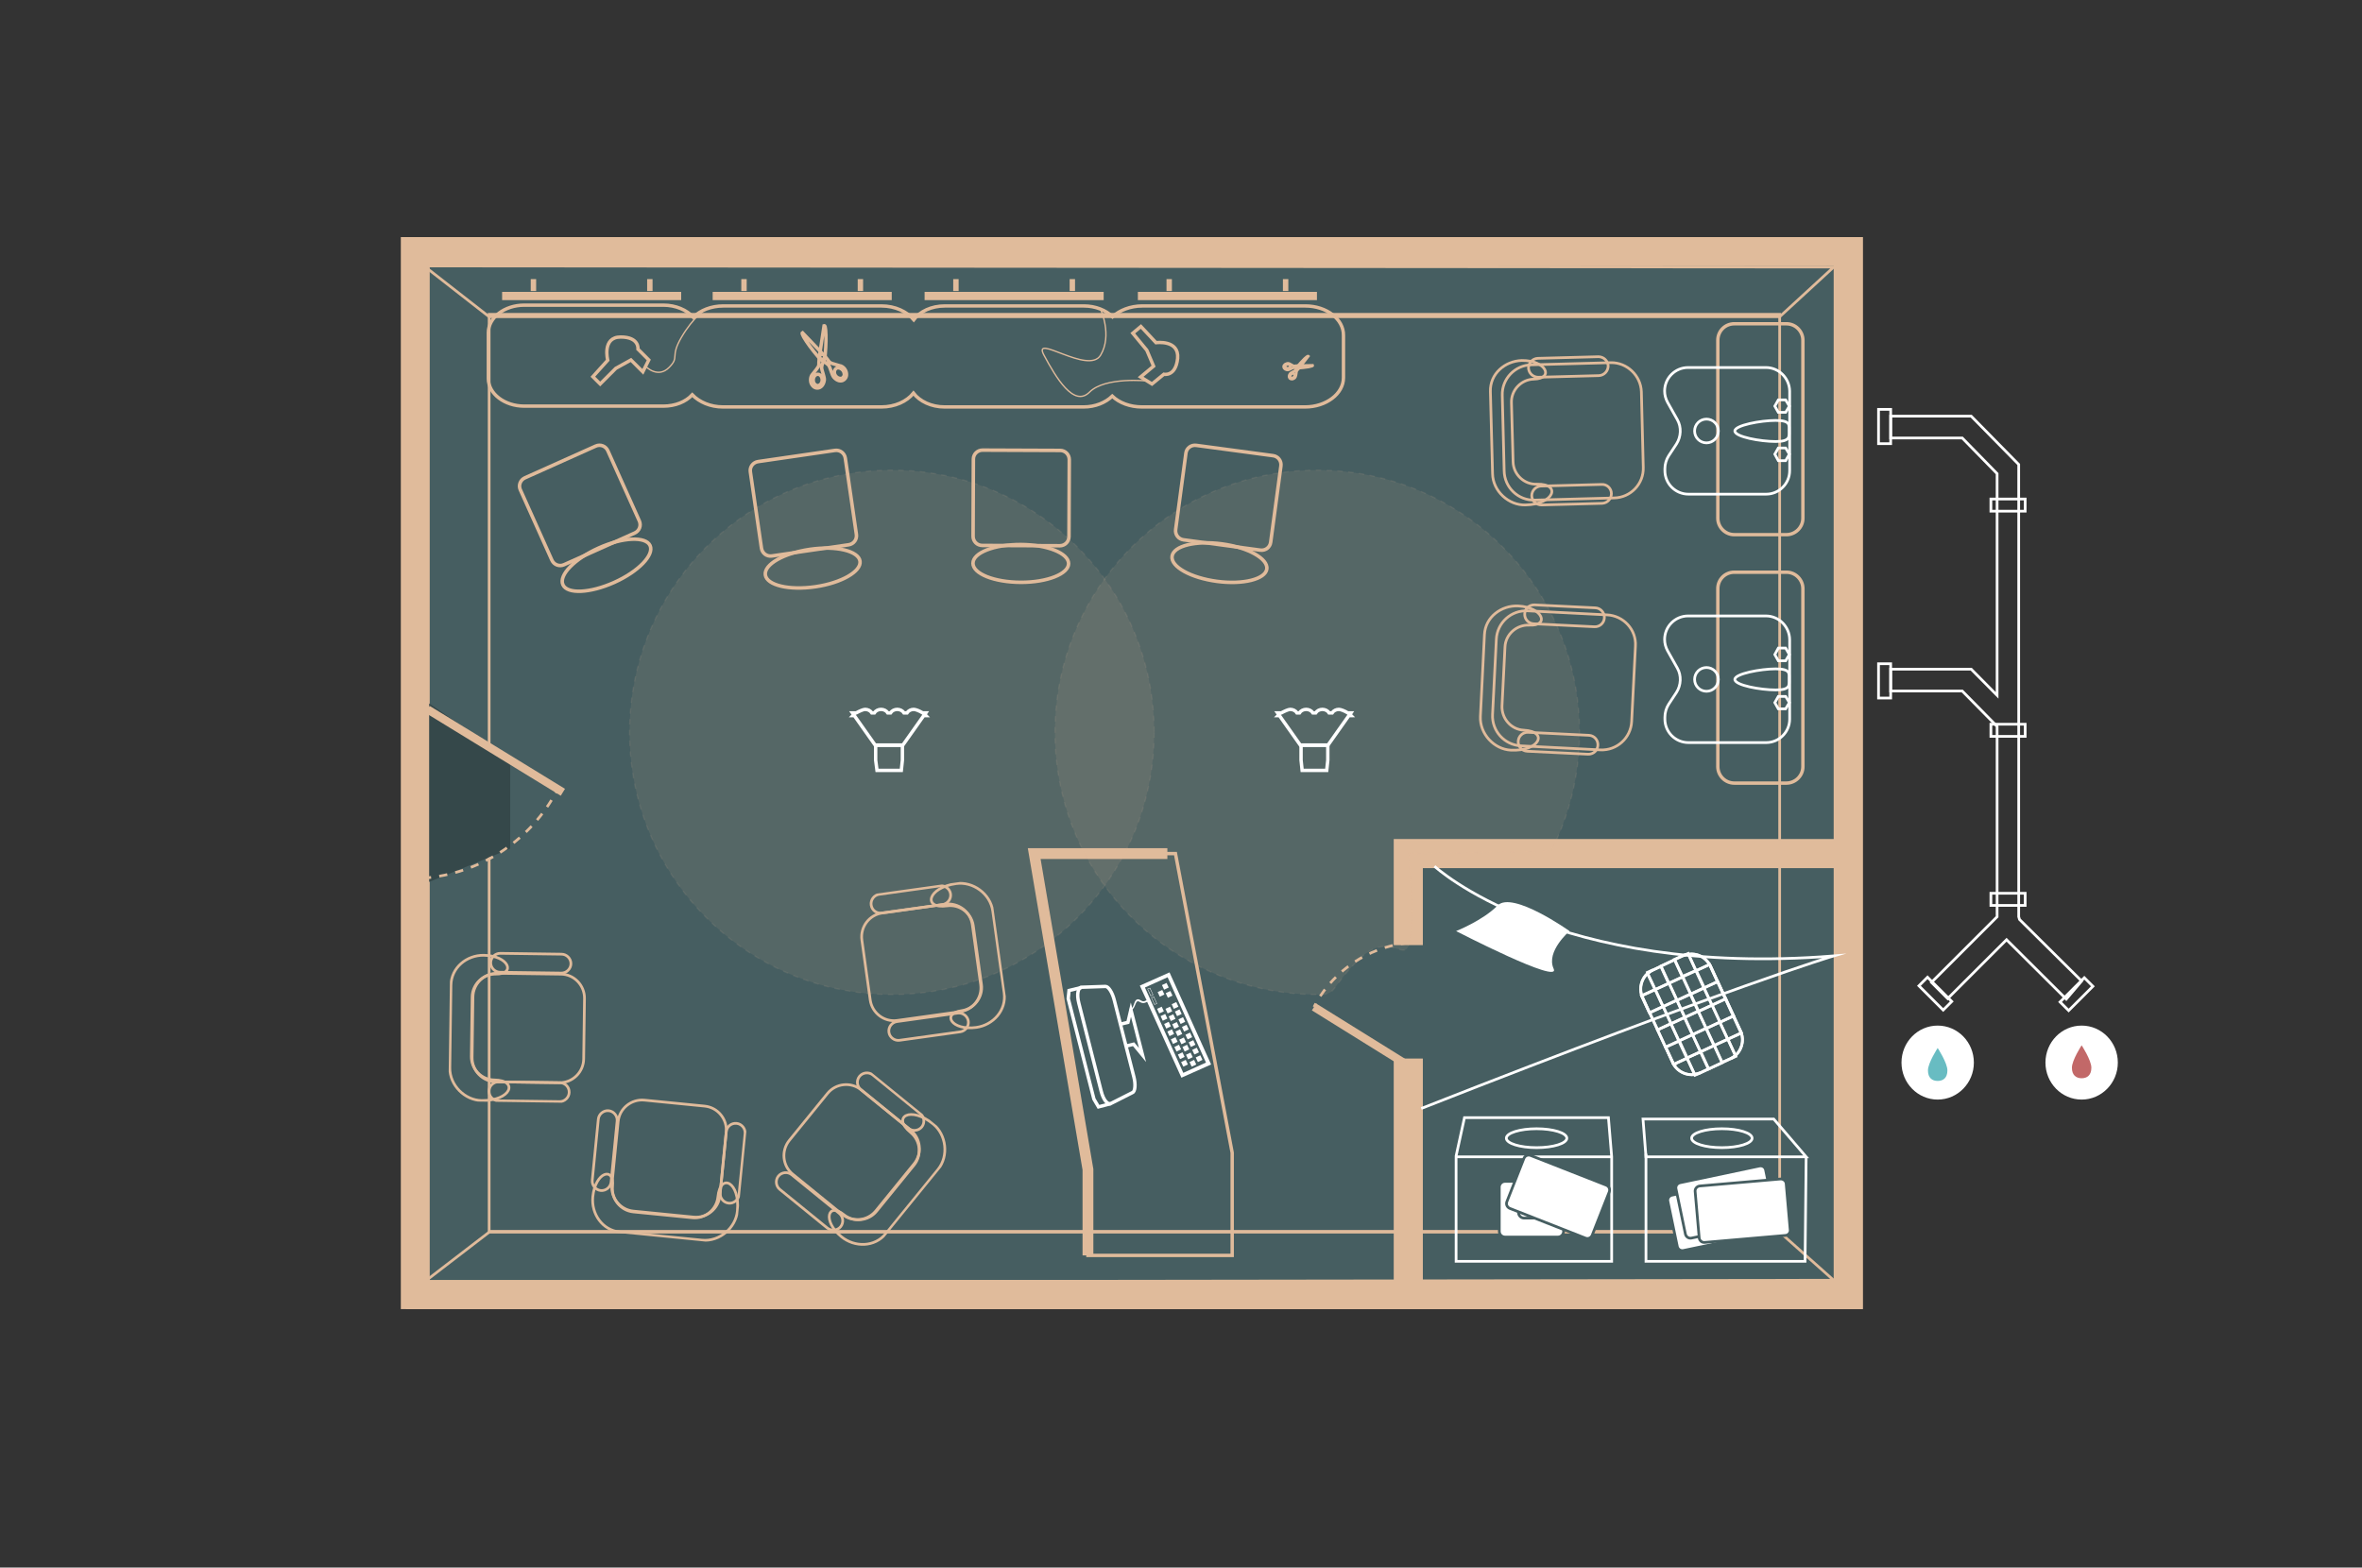 <?xml version="1.0" encoding="utf-8"?>
<!-- Generator: Adobe Illustrator 18.1.1, SVG Export Plug-In . SVG Version: 6.00 Build 0)  -->
<!DOCTYPE svg PUBLIC "-//W3C//DTD SVG 1.1//EN" "http://www.w3.org/Graphics/SVG/1.1/DTD/svg11.dtd">
<svg version="1.1" id="Layer_1" xmlns="http://www.w3.org/2000/svg" xmlns:xlink="http://www.w3.org/1999/xlink" x="0px" y="0px"
	 viewBox="0 0 874.5 580.5" enable-background="new 0 0 874.5 580.5" xml:space="preserve">
<rect x="0" y="0" width="874.5" height="580.5" fill="#333333" stroke="none"/>
<symbol  id="New_Symbol_1_1_" viewBox="-27.8 -25.2 55.5 50.4">
	<g>
		<path fill="none" stroke="#E0BB9B" stroke-miterlimit="10" d="M-11,24.7h22.4c4.9,0,8.9-4,8.9-8.9V-7.7c0-4.9-4-8.9-8.9-8.9H-11
			c-4.9,0-8.9,4-8.9,8.9v23.6C-19.9,20.7-15.9,24.7-11,24.7z"/>
		<g>
			<path fill="none" stroke="#E0BB9B" stroke-miterlimit="10" d="M27.3-12.7"/>
			<path fill="none" stroke="#E0BB9B" stroke-miterlimit="10" d="M-19.6-8.3c0-4.7,3.9-8.6,8.6-8.6H11c4.7,0,8.6,3.9,8.6,8.6
				c0,9.2,7.7,6.3,7.7-4.5c0-6.2-5.4-12-12-12h-30.5c-6.6,0-11.3,5.7-11.3,12C-26.5-3.5-19.6-0.7-19.6-8.3z"/>
			<path fill="none" stroke="#E0BB9B" stroke-miterlimit="10" d="M19.6-8.3"/>
		</g>
		<path fill="none" stroke="#E0BB9B" stroke-miterlimit="10" d="M23.8,19.5L23.8,19.5c1.9,0,3.5-1.6,3.5-3.5V-6.7
			c0-1.9-1.6-3.5-3.5-3.5h0c-1.9,0-3.5,1.6-3.5,3.5V16C20.3,17.9,21.8,19.5,23.8,19.5z"/>
		<path fill="none" stroke="#E0BB9B" stroke-miterlimit="10" d="M-23.8,19.5L-23.8,19.5c1.9,0,3.5-1.6,3.5-3.5V-6.7
			c0-1.9-1.6-3.5-3.5-3.5h0c-1.9,0-3.5,1.6-3.5,3.5V16C-27.3,17.9-25.7,19.5-23.8,19.5z"/>
	</g>
</symbol>
<symbol  id="New_Symbol_2" viewBox="-33.2 -5.1 66.3 10.2">
	<line fill="none" stroke="#E0BB9B" stroke-width="4" stroke-miterlimit="10" x1="-33.2" y1="-3.1" x2="33.2" y2="-3.1"/>
	<line fill="none" stroke="#E0BB9B" stroke-width="2" stroke-miterlimit="10" x1="-21.6" y1="-0.7" x2="-21.6" y2="5.1"/>
	<line fill="none" stroke="#E0BB9B" stroke-width="2" stroke-miterlimit="10" x1="21.5" y1="-0.7" x2="21.5" y2="5.1"/>
</symbol>
<symbol  id="chair" viewBox="-23.7 -25.3 43.2 50.3">
	<path fill="none" stroke="#E0BB9B" stroke-width="1.303" stroke-miterlimit="10" d="M15.4-24.6h-28.7c-1.9,0-3.4,1.5-3.4,3.4V7.3
		c0,1.9,1.5,3.4,3.4,3.4h28.7c1.9,0,3.4-1.5,3.4-3.4v-28.6C18.8-23.1,17.3-24.6,15.4-24.6z"/>
	<path fill="none" stroke="#E0BB9B" stroke-width="1.303" stroke-miterlimit="10" d="M18.8,17.3c0-3.9-7.9-7-17.7-7
		s-17.7,3.2-17.7,7s7.9,7,17.7,7S18.8,21.2,18.8,17.3z"/>
	<path fill="none" stroke="#E0BB9B" stroke-width="1.303" stroke-miterlimit="10" d="M-23.7,11.9"/>
</symbol>
<g id="New_Symbol_1">
</g>
<g>
	<g>
		<g>
			<rect x="153.7" y="93.1" fill="#465E61" width="530.6" height="386.2"/>
			<path fill="#E0BB9B" d="M678.9,98.5V474H159.1V98.5H678.9 M689.7,87.8H148.4v397h541.3V87.8L689.7,87.8z"/>
		</g>
		<g>
			<path fill="#E0BB9B" d="M688.7,88.8v395H151.3v-395H688.7 M689.7,87.8H150.3v397h539.3V87.8L689.7,87.8z"/>
		</g>
		<rect x="181.1" y="116.4" fill="none" stroke="#E0BB9B" stroke-miterlimit="10" width="477.8" height="339.6"/>
		<polygon fill="none" stroke="#E0BB9B" stroke-miterlimit="10" points="678.9,474.1 658.9,456.3 181.1,456.3 157,474.8 		"/>
		<polygon fill="none" stroke="#E0BB9B" stroke-miterlimit="10" points="678.9,98.9 658.9,117.3 181.1,117.3 157,98.5 		"/>
	</g>
</g>
<g>
	<g>
		<path fill="none" stroke="#E0BB9B" stroke-miterlimit="10" d="M605.5,239.3l-1.4,27.9c-0.3,6.1-5.5,10.8-11.6,10.5l-29.4-1.5
			c-6.1-0.3-10.8-5.5-10.5-11.6l1.4-27.9c0.3-6.1,5.5-10.8,11.6-10.5l29.4,1.5C601.1,228,605.9,233.2,605.5,239.3z"/>
		<g>
			<path fill="none" stroke="#E0BB9B" stroke-miterlimit="10" d="M559.5,277.8"/>
			<path fill="none" stroke="#E0BB9B" stroke-miterlimit="10" d="M566.2,231.5c-4.7-0.2-8.8,3.4-9,8.1l-1.1,21.8
				c-0.2,4.7,3.4,8.8,8.1,9c9.2,0.5,5.8,7.9-4.8,7.4c-6.2-0.3-11.6-6-11.3-12.5l1.5-30.3c0.3-6.5,6.3-10.9,12.5-10.6
				C571.3,224.9,573.8,231.9,566.2,231.5z"/>
			<path fill="none" stroke="#E0BB9B" stroke-miterlimit="10" d="M564.3,270.4"/>
		</g>
		<path fill="none" stroke="#E0BB9B" stroke-miterlimit="10" d="M591.6,276L591.6,276c-0.1,1.9-1.7,3.4-3.7,3.3l-22.5-1.1
			c-1.9-0.1-3.4-1.7-3.3-3.7v0c0.1-1.9,1.7-3.4,3.7-3.3l22.5,1.1C590.2,272.4,591.7,274,591.6,276z"/>
		<path fill="none" stroke="#E0BB9B" stroke-miterlimit="10" d="M594,228.8L594,228.8c-0.1,1.9-1.7,3.4-3.7,3.3l-22.5-1.1
			c-1.9-0.1-3.4-1.7-3.3-3.7v0c0.1-1.9,1.7-3.4,3.7-3.3l22.5,1.1C592.6,225.2,594.1,226.9,594,228.8z"/>
	</g>
	<g>
		<path fill="none" stroke="#E0BB9B" stroke-miterlimit="10" d="M607.7,145.1l0.7,28c0.2,6.1-4.7,11.2-10.8,11.3l-29.4,0.8
			c-6.1,0.2-11.2-4.7-11.3-10.8l-0.7-28c-0.2-6.1,4.7-11.2,10.8-11.3l29.4-0.8C602.4,134.2,607.5,139.1,607.7,145.1z"/>
		<g>
			<path fill="none" stroke="#E0BB9B" stroke-miterlimit="10" d="M564.7,187.1"/>
			<path fill="none" stroke="#E0BB9B" stroke-miterlimit="10" d="M567.9,140.4c-4.7,0.1-8.5,4.1-8.3,8.8l0.6,21.8
				c0.1,4.7,4.1,8.5,8.8,8.3c9.2-0.2,6.4,7.5-4.2,7.7c-6.2,0.2-12.1-5.1-12.2-11.6l-0.8-30.4c-0.2-6.6,5.4-11.3,11.6-11.5
				C572.5,133.4,575.5,140.2,567.9,140.4z"/>
			<path fill="none" stroke="#E0BB9B" stroke-miterlimit="10" d="M568.9,179.3"/>
		</g>
		<path fill="none" stroke="#E0BB9B" stroke-miterlimit="10" d="M596.6,182.8L596.6,182.8c0,1.9-1.5,3.5-3.4,3.6l-22.5,0.6
			c-1.9,0-3.5-1.5-3.6-3.4v0c0-1.9,1.5-3.5,3.4-3.6l22.5-0.6C595,179.3,596.6,180.9,596.6,182.8z"/>
		<path fill="none" stroke="#E0BB9B" stroke-miterlimit="10" d="M595.4,135.5L595.4,135.5c0,1.9-1.5,3.5-3.4,3.6l-22.5,0.6
			c-1.9,0-3.5-1.5-3.6-3.4v0c0-1.9,1.5-3.5,3.4-3.6l22.5-0.6C593.7,132.1,595.3,133.6,595.4,135.5z"/>
	</g>
	<polygon fill="none" stroke="#E0BB9B" stroke-width="1.256" stroke-miterlimit="10" points="435.2,316.1 456.2,426.9 456.2,464.9 
		402.8,464.9 402.8,433.1 382.9,316.1 	"/>
	<polyline fill="none" stroke="#E0BB9B" stroke-width="4" stroke-miterlimit="10" points="402.8,464.9 402.8,433.1 382.9,316.1 
		432.2,316.1 	"/>
	<g>
		<polygon fill="#35484A" points="158.9,326.6 188.9,314.3 188.9,281.1 158.9,260.5 		"/>
		<g>
			<line fill="none" stroke="#E0BB9B" stroke-width="3" stroke-miterlimit="10" x1="208.4" y1="293.4" x2="158.3" y2="262.7"/>
			<g>
				<g>
					<path fill="none" stroke="#E0BB9B" stroke-miterlimit="10" d="M206.5,292.4c-0.2,0.4-0.5,0.9-0.7,1.3"/>
					<path fill="none" stroke="#E0BB9B" stroke-miterlimit="10" stroke-dasharray="3.044,3.044" d="M204.2,296.3
						c-10.3,16.7-28.4,28-49.1,29"/>
					<path fill="none" stroke="#E0BB9B" stroke-miterlimit="10" d="M153.6,325.4c-0.5,0-1,0-1.5,0"/>
				</g>
			</g>
		</g>
	</g>
	
		<use xlink:href="#chair"  width="43.2" height="50.3" id="XMLID_59_" x="-23.7" y="-25.3" transform="matrix(-0.99 0.144 0.144 0.99 299.483 193.071)" overflow="visible"/>
	
		<use xlink:href="#chair"  width="43.2" height="50.3" id="XMLID_58_" x="-23.7" y="-25.3" transform="matrix(-0.912 0.409 0.409 0.912 218.481 193.071)" overflow="visible"/>
	
		<use xlink:href="#chair"  width="43.2" height="50.3" id="XMLID_57_" x="-23.7" y="-25.3" transform="matrix(-1 -3.916070e-03 -3.916070e-03 1 379.101 191.353)" overflow="visible"/>
	<path fill="none" stroke="#E0BB9B" stroke-width="1.256" stroke-miterlimit="10" d="M483.3,113.3h-60.4c-4.4,0-8.4,1.6-11,4
		c-2.4-2.4-6.3-4-10.6-4h-51.5c-4.9,0-9.2,2-11.5,5.1c-2.5-3-6.9-5.1-11.9-5.1h-58.6c-4.5,0-8.5,1.6-11.1,4.2
		c-2.4-2.7-6.5-4.5-11.1-4.5h-51.5c-7.3,0-13.3,4.6-13.3,10.2v17c0,5.6,6,10.2,13.3,10.2h51.5c4.4,0,8.3-1.6,10.7-4.2
		c2.6,2.7,6.7,4.5,11.4,4.5h58.6c5,0,9.4-2,11.9-5.1c2.3,3,6.6,5.1,11.5,5.1h51.5c4.3,0,8.1-1.6,10.6-4c2.6,2.5,6.6,4,11,4h60.4
		c7.8,0,14.2-4.9,14.2-10.8v-15.7C497.5,118.2,491.1,113.3,483.3,113.3z"/>
	<path fill="none" stroke="#E0BB9B" stroke-width="1.256" stroke-miterlimit="10" d="M642.1,119.9h19.3c3.4,0,6.1,2.8,6.1,6.1v65.9
		c0,3.4-2.8,6.1-6.1,6.1h-19.3c-3.4,0-6.1-2.8-6.1-6.1V126C636,122.6,638.7,119.9,642.1,119.9z"/>
	
		<use xlink:href="#chair"  width="43.2" height="50.3" id="XMLID_48_" x="-23.7" y="-25.3" transform="matrix(-0.991 -0.133 -0.133 0.991 454.873 191.353)" overflow="visible"/>
	
		<use xlink:href="#New_Symbol_1_1_"  width="55.5" height="50.4" x="-27.8" y="-25.2" transform="matrix(-1.354336e-02 1 1 1.354336e-02 191.553 380.434)" overflow="visible"/>
	
		<use xlink:href="#New_Symbol_1_1_"  width="55.5" height="50.4" id="XMLID_47_" x="-27.8" y="-25.2" transform="matrix(0.995 9.847996e-02 9.847996e-02 -0.995 247.106 433.07)" overflow="visible"/>
	
		<use xlink:href="#New_Symbol_1_1_"  width="55.5" height="50.4" id="XMLID_46_" x="-27.8" y="-25.2" transform="matrix(0.631 -0.776 -0.776 -0.631 318.345 429.366)" overflow="visible"/>
	
		<use xlink:href="#New_Symbol_1_1_"  width="55.5" height="50.4" id="XMLID_45_" x="-27.8" y="-25.2" transform="matrix(-0.138 -0.99 -0.99 0.138 345.125 356.008)" overflow="visible"/>
	<path fill="none" stroke="#E0BB9B" stroke-width="1.256" stroke-miterlimit="10" d="M642.1,211.9h19.3c3.4,0,6.1,2.8,6.1,6.1v65.9
		c0,3.4-2.8,6.1-6.1,6.1h-19.3c-3.4,0-6.1-2.8-6.1-6.1V218C636,214.6,638.7,211.9,642.1,211.9z"/>
	
		<use xlink:href="#New_Symbol_2"  width="66.3" height="10.2" x="-33.2" y="-5.1" transform="matrix(1 0 0 -0.764 219.101 107.258)" overflow="visible"/>
	
		<use xlink:href="#New_Symbol_2"  width="66.3" height="10.2" x="-33.2" y="-5.1" transform="matrix(1 0 0 -0.764 297.056 107.258)" overflow="visible"/>
	
		<use xlink:href="#New_Symbol_2"  width="66.3" height="10.2" x="-33.2" y="-5.1" transform="matrix(1 0 0 -0.764 375.52 107.258)" overflow="visible"/>
	
		<use xlink:href="#New_Symbol_2"  width="66.3" height="10.2" x="-33.2" y="-5.1" transform="matrix(1 0 0 -0.764 454.483 107.258)" overflow="visible"/>
	<line fill="#656565" stroke="#E0BB9B" stroke-width="10.78" stroke-miterlimit="10" x1="521.4" y1="392" x2="521.4" y2="480.8"/>
	<polyline fill="none" stroke="#E0BB9B" stroke-width="10.78" stroke-miterlimit="10" points="686.3,316.1 521.4,316.1 521.4,350 
			"/>
	<g>
		<line fill="none" stroke="#E0BB9B" stroke-width="3" stroke-miterlimit="10" x1="486.5" y1="372.9" x2="521.4" y2="394.6"/>
		<g>
			<g>
				<path fill="none" stroke="#E0BB9B" stroke-miterlimit="10" d="M486.5,372.9c0.2-0.4,0.5-0.9,0.7-1.3"/>
				<path fill="none" stroke="#E0BB9B" stroke-miterlimit="10" stroke-dasharray="3.048,3.048" d="M488.8,368.9
					c7.5-11.3,20-19,34.4-19.9"/>
				<path fill="none" stroke="#E0BB9B" stroke-miterlimit="10" d="M524.7,349c0.5,0,1,0,1.5,0"/>
			</g>
		</g>
	</g>
</g>
<g>
	
		<circle opacity="0.1" fill="#E0BB9B" stroke="#E0BB9B" stroke-width="0.5" stroke-miterlimit="10" stroke-dasharray="2" cx="330.2" cy="271.2" r="97.1"/>
	<g>
		<polygon fill="none" stroke="#FFFFFF" stroke-width="1.258" stroke-miterlimit="10" points="324.2,281.5 324.7,285.3 
			333.7,285.3 334.1,281.5 334.1,276 324.2,276 		"/>
		<path fill="none" stroke="#FFFFFF" stroke-width="1.258" stroke-miterlimit="10" d="M342.8,265c-0.1-0.1-0.3-0.3-0.4-0.4l0.4-0.6
			h-1.2c-1.1-0.7-2.6-1.3-3.3-1.3c-1,0-2,0.5-2.5,1.3h-1.1c-0.5-0.8-1.5-1.3-2.5-1.3s-2,0.5-2.5,1.3h-1c-0.5-0.8-1.5-1.3-2.5-1.3
			s-2,0.5-2.5,1.3h-0.9c-0.5-0.8-1.5-1.3-2.5-1.3c-0.7,0-2.2,0.7-3.3,1.3h-1.4l0.5,0.7c-0.1,0.1-0.2,0.2-0.3,0.3h0.5l7.7,10.9h10.3
			L342,265H342.8z"/>
	</g>
	<path opacity="0.1" fill="#E0BB9B" stroke="#E0BB9B" stroke-width="0.5" stroke-miterlimit="10" stroke-dasharray="2" d="
		M390.6,271.2c0-53.6,43.5-97.1,97.1-97.1s97.1,43.5,97.1,97.1c0,15.8-3.8,30.8-10.5,44l-52.8,0.9c0,0,2.7,24.2,0,33.9
		c-1.7,6-7.6-5.5-18.6,5.5c-11,11-7.5,12.8-15.2,12.8C434,368.2,390.6,324.8,390.6,271.2z"/>
	<g>
		<polygon fill="none" stroke="#FFFFFF" stroke-width="1.258" stroke-miterlimit="10" points="481.7,281.5 482.1,285.3 
			491.2,285.3 491.6,281.5 491.6,276 481.7,276 		"/>
		<path fill="none" stroke="#FFFFFF" stroke-width="1.258" stroke-miterlimit="10" d="M500.2,265c-0.1-0.1-0.3-0.3-0.4-0.4l0.4-0.6
			H499c-1.1-0.7-2.6-1.3-3.3-1.3c-1,0-2,0.5-2.5,1.3h-1.1c-0.5-0.8-1.5-1.3-2.5-1.3s-2,0.5-2.5,1.3h-1c-0.5-0.8-1.5-1.3-2.5-1.3
			s-2,0.5-2.5,1.3h-0.9c-0.5-0.8-1.5-1.3-2.5-1.3c-0.7,0-2.2,0.7-3.3,1.3h-1.4l0.5,0.7c-0.1,0.1-0.2,0.2-0.3,0.3h0.5l7.7,10.9h10.3
			l7.7-10.9H500.2z"/>
	</g>
</g>
<g>
	<polygon fill="none" stroke="#FFFFFF" stroke-miterlimit="10" points="747.7,340.5 747.4,339.5 747.4,172 729.8,154.1 700,154.1 
		700,162.2 726.5,162.2 739.4,175.4 739.4,257.5 729.8,247.8 700,247.8 700,255.9 726.5,255.9 739.4,269 739.4,339.5 715.1,363.8 
		721.1,369.8 742.9,348 765,370 770.7,363.3 	"/>
	<ellipse fill="#FFFFFF" cx="770.7" cy="393.5" rx="13.4" ry="13.7"/>
	<path fill="#C26868" d="M767.1,395.4c0,2.8,1.6,3.9,3.6,3.9s3.6-1.1,3.6-3.9c0-2.8-3.6-8.3-3.6-8.3S767.1,392.6,767.1,395.4z"/>
	<ellipse fill="#FFFFFF" cx="717.4" cy="393.5" rx="13.4" ry="13.7"/>
	<path fill="#68BCC2" d="M713.8,396.4c0,2.8,1.6,3.9,3.6,3.9s3.6-1.1,3.6-3.9c0-2.8-3.6-8.3-3.6-8.3S713.8,393.6,713.8,396.4z"/>
	<rect x="695.5" y="245.8" fill="none" stroke="#FFFFFF" stroke-miterlimit="10" width="4.5" height="12.7"/>
	<rect x="695.5" y="151.6" fill="none" stroke="#FFFFFF" stroke-miterlimit="10" width="4.5" height="12.7"/>
	<rect x="737.1" y="268.2" fill="none" stroke="#FFFFFF" stroke-miterlimit="10" width="12.7" height="4.5"/>
	<rect x="737.1" y="184.8" fill="none" stroke="#FFFFFF" stroke-miterlimit="10" width="12.7" height="4.5"/>
	<rect x="737.1" y="330.8" fill="none" stroke="#FFFFFF" stroke-miterlimit="10" width="12.7" height="4.5"/>
	
		<rect x="714.1" y="361.7" transform="matrix(-0.707 0.707 -0.707 -0.707 1483.209 121.719)" fill="none" stroke="#FFFFFF" stroke-miterlimit="10" width="4.5" height="12.7"/>
	
		<rect x="766.5" y="361.7" transform="matrix(-0.707 -0.707 0.707 -0.707 1052.085 1171.871)" fill="none" stroke="#FFFFFF" stroke-miterlimit="10" width="4.5" height="12.7"/>
	<g>
		<path fill="none" stroke="#FFFFFF" stroke-miterlimit="10" d="M653.8,136.1H625c-4.8,0-8.7,3.9-8.7,8.7v0c0,1.5,0.4,2.9,1.1,4.2
			l3.6,6.4c1.6,2.8,1.4,6.3-0.3,9l-2.9,4.4c-0.9,1.4-1.4,3.1-1.4,4.8v0.7c0,4.8,3.9,8.7,8.7,8.7h28.8c4.8,0,8.7-3.9,8.7-8.7v-29.5
			C662.5,140,658.6,136.1,653.8,136.1z"/>
		<circle fill="none" stroke="#FFFFFF" stroke-miterlimit="10" cx="631.8" cy="159.6" r="4.4"/>
		<path fill="none" stroke="#FFFFFF" stroke-miterlimit="10" d="M642.3,159.6c0-2.1,9.6-3.9,15.1-3.9c5.6,0,5,1.7,5,3.9
			c0,2.1,0.5,3.9-5,3.9C651.9,163.5,642.3,161.8,642.3,159.6z"/>
		<polygon fill="none" stroke="#FFFFFF" stroke-miterlimit="10" points="661.1,165.9 662.5,168.2 661.1,170.6 658.4,170.6 
			657.1,168.2 658.4,165.9 		"/>
		<polygon fill="none" stroke="#FFFFFF" stroke-miterlimit="10" points="661.1,148.1 662.5,150.4 661.1,152.7 658.4,152.7 
			657.1,150.4 658.4,148.1 		"/>
	</g>
	<g>
		<path fill="none" stroke="#FFFFFF" stroke-miterlimit="10" d="M653.8,228.1H625c-4.8,0-8.7,3.9-8.7,8.7v0c0,1.5,0.4,2.9,1.1,4.2
			l3.6,6.4c1.6,2.8,1.4,6.3-0.3,9l-2.9,4.4c-0.9,1.4-1.4,3.1-1.4,4.8v0.7c0,4.8,3.9,8.7,8.7,8.7h28.8c4.8,0,8.7-3.9,8.7-8.7v-29.5
			C662.5,232,658.6,228.1,653.8,228.1z"/>
		<circle fill="none" stroke="#FFFFFF" stroke-miterlimit="10" cx="631.8" cy="251.6" r="4.4"/>
		<path fill="none" stroke="#FFFFFF" stroke-miterlimit="10" d="M642.3,251.6c0-2.1,9.6-3.9,15.1-3.9c5.6,0,5,1.7,5,3.9
			s0.5,3.9-5,3.9C651.9,255.5,642.3,253.8,642.3,251.6z"/>
		<polygon fill="none" stroke="#FFFFFF" stroke-miterlimit="10" points="661.1,257.9 662.5,260.2 661.1,262.5 658.4,262.5 
			657.1,260.2 658.4,257.9 		"/>
		<polygon fill="none" stroke="#FFFFFF" stroke-miterlimit="10" points="661.1,240 662.5,242.4 661.1,244.7 658.4,244.7 
			657.1,242.4 658.4,240 		"/>
	</g>
</g>
<g>
	<g>
		<path fill="none" stroke="#FFFFFF" stroke-width="1.258" stroke-miterlimit="10" d="M407.7,404.1l-8.3-32.7
			c-0.8-3.1-0.3-5.7,1-5.8l8.9-0.3c1.1,0,2.5,2.2,3.2,4.9l7.3,28.6c0.7,2.7,0.5,5.4-0.5,5.8l-7.9,4
			C410.1,409.3,408.5,407.3,407.7,404.1z"/>
		<polyline fill="none" stroke="#FFFFFF" stroke-width="1.258" stroke-miterlimit="10" points="411.3,408.7 406.7,409.9 405,407 
			395.5,369.8 395.8,366.8 400.4,365.7 		"/>
		<polyline fill="none" stroke="#FFFFFF" stroke-width="1.258" stroke-miterlimit="10" points="414.7,379.3 417.6,378.6 
			418.7,373.9 423,390.7 419.7,386.7 416.8,387.4 		"/>
	</g>
	<path fill="#FFFFFF" d="M418.3,374.2c1,0,1.6-1,2-2.1c0.2-0.4,0.5-1.7,1.4-1.2c0.4,0.2,0.7,0.4,1.1,0.5c0.7,0.2,1.3-0.1,1.9-0.4
		l12.7,28.1l11-4.9L433,360.1l-11,4.9l2.5,5.4c-0.1,0.1-0.3,0.1-0.4,0.2c-0.9,0.5-1.5,0-2.2-0.4c-0.4-0.2-0.7-0.2-1.1,0
		c-1.2,0.7-0.9,3.7-2.6,3.3 M432.3,361.9l14.2,31.6l-8.4,3.8l-14.2-31.6L432.3,361.9z M439,392.5l0.8,1.7l-1.7,0.8l-0.8-1.7
		L439,392.5z M437.8,389.7l0.8,1.7l-1.7,0.8l-0.8-1.7L437.8,389.7z M436.5,386.9l0.8,1.7l-1.7,0.8l-0.8-1.7L436.5,386.9z
		 M435.2,384.1l0.8,1.7l-1.7,0.8l-0.8-1.7L435.2,384.1z M433.9,381.2l0.8,1.7l-1.7,0.8l-0.8-1.7L433.9,381.2z M432.7,378.4l0.8,1.7
		l-1.7,0.8l-0.8-1.7L432.7,378.4z M431.4,375.5l0.8,1.7l-1.7,0.8l-0.8-1.7L431.4,375.5z M430.1,372.8l0.8,1.7l-1.7,0.8l-0.8-1.7
		L430.1,372.8z M442.1,392.5l0.8,1.7l-1.7,0.8l-0.8-1.7L442.1,392.5z M440.8,389.8l0.8,1.7l-1.7,0.8l-0.8-1.7L440.8,389.8z
		 M439.5,386.9l0.8,1.7l-1.7,0.8l-0.8-1.7L439.5,386.9z M438.3,384.2l0.8,1.7l-1.7,0.8l-0.8-1.7L438.3,384.2z M436.9,381.2l0.8,1.7
		l-1.7,0.8l-0.8-1.7L436.9,381.2z M435.7,378.5l0.8,1.7l-1.7,0.8l-0.8-1.7L435.7,378.5z M434.4,375.6l0.8,1.7l-1.7,0.8l-0.8-1.7
		L434.4,375.6z M433.2,372.8l0.8,1.7l-1.7,0.8l-0.8-1.7L433.2,372.8z M430.3,366.6l0.8,1.7l-1.7,0.8l-0.8-1.7L430.3,366.6z
		 M431,366.5l-0.8-1.7l1.7-0.8l0.8,1.7L431,366.5z M432.4,369.5l-0.8-1.7l1.7-0.8l0.8,1.7L432.4,369.5z M443.5,393.3l-0.8-1.7
		l1.7-0.8l0.8,1.7L443.5,393.3z M442.2,390.5l-0.8-1.7l1.7-0.8l0.8,1.7L442.2,390.5z M440.9,387.7l-0.8-1.7l1.7-0.8l0.8,1.7
		L440.9,387.7z M439.7,384.9l-0.8-1.7l1.7-0.8l0.8,1.7L439.7,384.9z M438.4,382l-0.8-1.7l1.7-0.8l0.8,1.7L438.4,382z M437.1,379.2
		l-0.8-1.7l1.7-0.8l0.8,1.7L437.1,379.2z M435.8,376.3l-0.8-1.7l1.7-0.8l0.8,1.7L435.8,376.3z M434.6,373.6l-0.8-1.7l1.7-0.8
		l0.8,1.7L434.6,373.6z M426.2,369.4l1.2,2.7l1-0.4l-1.2-2.7L426.2,369.4z M427.1,369.2l1.1,2.4l-0.7,0.3l-1.1-2.4L427.1,369.2z
		 M424.8,366.2l1.2,2.7l1-0.4l-1.2-2.7L424.8,366.2z M425.7,366l1.1,2.4l-0.7,0.3l-1.1-2.4L425.7,366z"/>
</g>
<g>
	<g>
		<g>
			<path fill="none" stroke="#FFFFFF" stroke-miterlimit="10" d="M633.3,357.8c-0.1-0.2-0.2-0.5-0.4-0.7l0,0l2.9,6.3l2.9,6.3
				l2.9,6.3l2.9,6.3l0,0c-0.1-0.3-0.2-0.5-0.3-0.7L633.3,357.8z"/>
			<path fill="none" stroke="#FFFFFF" stroke-miterlimit="10" d="M610,360.4c-2.3,2.1-3.2,5.4-2.2,8.3l5-2.3L610,360.4z"/>
			<path fill="none" stroke="#FFFFFF" stroke-miterlimit="10" d="M611.9,359.2l-2,0.9l0.1,0.3C610.6,359.9,611.2,359.5,611.9,359.2z
				"/>
			<path fill="none" stroke="#FFFFFF" stroke-miterlimit="10" d="M612.8,366.5l5-2.3l-2.9-6.3l-3,1.4c-0.7,0.3-1.3,0.8-1.9,1.3
				L612.8,366.5z"/>
			
				<rect x="615.4" y="357" transform="matrix(0.421 0.907 -0.907 0.421 684.754 -353.079)" fill="none" stroke="#FFFFFF" stroke-miterlimit="10" width="7" height="5.6"/>
			<path fill="none" stroke="#FFFFFF" stroke-miterlimit="10" d="M625,353.1l-2,0.9c0.7-0.3,1.4-0.5,2.1-0.6L625,353.1z"/>
			<path fill="none" stroke="#FFFFFF" stroke-miterlimit="10" d="M627.9,359.4l-2.8-6.1c-0.7,0.1-1.4,0.3-2.1,0.6l-3.1,1.4l2.9,6.3
				L627.9,359.4z"/>
			<path fill="none" stroke="#FFFFFF" stroke-miterlimit="10" d="M625.1,353.4l2.8,6.1l5-2.3l0,0
				C631.3,354.4,628.2,352.9,625.1,353.4z"/>
			<path fill="none" stroke="#FFFFFF" stroke-miterlimit="10" d="M608.2,369.5c-0.1-0.2-0.2-0.5-0.3-0.7l-0.1,0l2.9,6.3l0,0
				L608.2,369.5z"/>
			<path fill="none" stroke="#FFFFFF" stroke-miterlimit="10" d="M612.8,366.5l-5,2.3c0.1,0.2,0.2,0.5,0.3,0.7l2.6,5.6l5-2.3
				L612.8,366.5z"/>
			
				<rect x="613.3" y="365.7" transform="matrix(0.421 0.907 -0.907 0.421 691.414 -346.152)" fill="none" stroke="#FFFFFF" stroke-miterlimit="10" width="7" height="5.6"/>
			
				<rect x="618.4" y="363.3" transform="matrix(0.421 0.907 -0.907 0.421 692.211 -352.076)" fill="none" stroke="#FFFFFF" stroke-miterlimit="10" width="7" height="5.6"/>
			
				<rect x="623.4" y="361" transform="matrix(0.421 0.907 -0.907 0.421 693.007 -357.999)" fill="none" stroke="#FFFFFF" stroke-miterlimit="10" width="7" height="5.6"/>
			
				<rect x="629.2" y="358" transform="matrix(-0.907 0.421 -0.421 -0.907 1357.31 423.314)" fill="none" stroke="#FFFFFF" stroke-miterlimit="10" width="5.6" height="7"/>
			
				<rect x="612.2" y="374.8" transform="matrix(0.907 -0.421 0.421 0.907 -102.358 292.854)" fill="none" stroke="#FFFFFF" stroke-miterlimit="10" width="0" height="7"/>
			
				<rect x="612" y="373.6" transform="matrix(0.907 -0.421 0.421 0.907 -101.632 293.805)" fill="none" stroke="#FFFFFF" stroke-miterlimit="10" width="5.5" height="7"/>
			
				<rect x="617" y="371.3" transform="matrix(0.907 -0.421 0.421 0.907 -100.186 295.701)" fill="none" stroke="#FFFFFF" stroke-miterlimit="10" width="5.6" height="7"/>
			
				<rect x="621.3" y="369.7" transform="matrix(0.421 0.907 -0.907 0.421 699.667 -351.073)" fill="none" stroke="#FFFFFF" stroke-miterlimit="10" width="7" height="5.6"/>
			
				<rect x="627.1" y="366.6" transform="matrix(-0.907 0.421 -0.421 -0.907 1356.968 440.748)" fill="none" stroke="#FFFFFF" stroke-miterlimit="10" width="5.6" height="7"/>
			
				<rect x="632.1" y="364.3" transform="matrix(-0.907 0.421 -0.421 -0.907 1365.592 434.17)" fill="none" stroke="#FFFFFF" stroke-miterlimit="10" width="5.6" height="7"/>
			
				<rect x="615.2" y="381.1" transform="matrix(0.907 -0.421 0.421 0.907 -104.754 294.682)" fill="none" stroke="#FFFFFF" stroke-miterlimit="10" width="0" height="7"/>
			
				<rect x="614.9" y="380" transform="matrix(0.907 -0.421 0.421 0.907 -104.028 295.633)" fill="none" stroke="#FFFFFF" stroke-miterlimit="10" width="5.5" height="7"/>
			
				<rect x="619.2" y="378.4" transform="matrix(-0.421 -0.907 0.907 -0.421 539.094 1106.437)" fill="none" stroke="#FFFFFF" stroke-miterlimit="10" width="7" height="5.6"/>
			
				<rect x="624.3" y="376" transform="matrix(-0.421 -0.907 0.907 -0.421 548.374 1107.685)" fill="none" stroke="#FFFFFF" stroke-miterlimit="10" width="7" height="5.6"/>
			
				<rect x="630" y="373" transform="matrix(-0.907 0.421 -0.421 -0.907 1365.249 451.604)" fill="none" stroke="#FFFFFF" stroke-miterlimit="10" width="5.6" height="7"/>
			
				<rect x="635" y="370.6" transform="matrix(-0.907 0.421 -0.421 -0.907 1373.873 445.024)" fill="none" stroke="#FFFFFF" stroke-miterlimit="10" width="5.6" height="7"/>
			<path fill="none" stroke="#FFFFFF" stroke-miterlimit="10" d="M619.3,393.4l-2.6-5.6l0,0l2.9,6.3l0.1,0
				C619.5,393.9,619.4,393.7,619.3,393.4z"/>
			<path fill="none" stroke="#FFFFFF" stroke-miterlimit="10" d="M616.7,387.8l2.6,5.6c0.1,0.2,0.2,0.5,0.4,0.7l5-2.3l-2.9-6.3
				L616.7,387.8z"/>
			
				<rect x="622.2" y="384.7" transform="matrix(-0.421 -0.907 0.907 -0.421 537.524 1118.117)" fill="none" stroke="#FFFFFF" stroke-miterlimit="10" width="7" height="5.6"/>
			
				<rect x="627.2" y="382.4" transform="matrix(-0.421 -0.907 0.907 -0.421 546.803 1119.365)" fill="none" stroke="#FFFFFF" stroke-miterlimit="10" width="7" height="5.6"/>
			
				<rect x="632.2" y="380" transform="matrix(-0.421 -0.907 0.907 -0.421 556.082 1120.613)" fill="none" stroke="#FFFFFF" stroke-miterlimit="10" width="7" height="5.6"/>
			
				<rect x="638" y="377" transform="matrix(-0.907 0.421 -0.421 -0.907 1382.154 455.879)" fill="none" stroke="#FFFFFF" stroke-miterlimit="10" width="5.6" height="7"/>
			<path fill="none" stroke="#FFFFFF" stroke-miterlimit="10" d="M627.4,397.9l-2.8-6l-5,2.3C621.3,396.9,624.4,398.3,627.4,397.9z"
				/>
			<path fill="none" stroke="#FFFFFF" stroke-miterlimit="10" d="M627.5,398.2l2-0.9c-0.7,0.3-1.4,0.5-2.2,0.6L627.5,398.2z"/>
			<path fill="none" stroke="#FFFFFF" stroke-miterlimit="10" d="M624.6,391.8l2.8,6c0.7-0.1,1.5-0.3,2.2-0.6l3-1.4l-2.9-6.3
				L624.6,391.8z"/>
			
				<rect x="630.1" y="388.7" transform="matrix(-0.421 -0.907 0.907 -0.421 545.232 1131.045)" fill="none" stroke="#FFFFFF" stroke-miterlimit="10" width="7" height="5.6"/>
			<path fill="none" stroke="#FFFFFF" stroke-miterlimit="10" d="M640.7,392.1l2-0.9l-0.1-0.3C642,391.3,641.4,391.7,640.7,392.1z"
				/>
			<path fill="none" stroke="#FFFFFF" stroke-miterlimit="10" d="M639.7,384.8l-5,2.3l2.9,6.3l3.1-1.4c0.7-0.3,1.3-0.7,1.8-1.2
				L639.7,384.8z"/>
			<path fill="none" stroke="#FFFFFF" stroke-miterlimit="10" d="M639.7,384.8l2.8,6.1c2.3-2,3.3-5.4,2.2-8.4l0,0L639.7,384.8z"/>
		</g>
		<path fill="none" stroke="#FFFFFF" stroke-miterlimit="10" d="M640.7,392.1l-11.1,5.2c-3.9,1.8-8.5,0.1-10.3-3.8l-11.1-24
			c-1.8-3.9-0.1-8.5,3.8-10.3L623,354c3.9-1.8,8.5-0.1,10.3,3.8l11.1,24C646.2,385.6,644.5,390.3,640.7,392.1z"/>
	</g>
	<g>
		<polygon fill="none" stroke="#FFFFFF" stroke-miterlimit="10" points="656.7,414.4 668.7,428.4 609.4,428.4 608.3,414.4 		"/>
		<polyline fill="none" stroke="#FFFFFF" stroke-miterlimit="10" points="609.4,427.3 609.4,467.1 668.3,467.1 668.7,428.3 		"/>
		<polygon fill="none" stroke="#FFFFFF" stroke-miterlimit="10" points="595.5,413.9 596.7,428.4 596.7,467.1 539.1,467.1 
			539.1,428.1 542.2,413.9 		"/>
		<line fill="none" stroke="#FFFFFF" stroke-miterlimit="10" x1="596.7" y1="428.4" x2="539.1" y2="428.4"/>
		<ellipse fill="none" stroke="#FFFFFF" stroke-miterlimit="10" cx="568.9" cy="421.5" rx="11.2" ry="3.5"/>
		<ellipse fill="none" stroke="#FFFFFF" stroke-miterlimit="10" cx="637.5" cy="421.5" rx="11.2" ry="3.5"/>
	</g>
	<path fill="none" stroke="#FFFFFF" stroke-miterlimit="10" d="M531.1,320.8c0,0,44.7,41.4,147.8,33.2c0,0-36.5,10.8-152.7,56.5"/>
	<path fill="#FFFFFF" d="M539.1,344.8c0,0,9.9-3.9,15.4-9.5c5.5-5.5,26.6,9.5,26.6,9.5s-8.8,7.5-5.9,13.9
		C578.2,365,539.1,344.8,539.1,344.8z"/>
	<path fill="#FFFFFF" stroke="#465E61" stroke-miterlimit="10" d="M562.2,437.5v11.5c0,1.2,1,2.1,2.1,2.1h18.7c1.2,0,2.1-1,2.1-2.1
		v-9.4c0-1.2-1-2.1-2.1-2.1h-25.8c-1.2,0-2.1,1-2.1,2.1V456c0,1.2,1,2.1,2.1,2.1h19.6c1.2,0,2.1-1,2.1-2.1v-17.6"/>
	<path fill="#FFFFFF" stroke="#465E61" stroke-miterlimit="10" d="M594.7,438.9l-28-11c-1-0.4-2.1,0.1-2.5,1.1l-6.3,16
		c-0.4,1,0.1,2.1,1.1,2.5l28,11c1,0.4,2.1-0.1,2.5-1.1l6.3-16C596.2,440.4,595.7,439.3,594.7,438.9z"/>
	<path fill="#FFFFFF" stroke="#465E61" stroke-miterlimit="10" d="M648.5,436.4l-29.5,6.2c-1,0.2-1.7,1.2-1.5,2.2l3.5,16.8
		c0.2,1,1.2,1.7,2.2,1.5l29.5-6.2c1-0.2,1.7-1.2,1.5-2.2l-3.5-16.8C650.6,436.8,649.5,436.2,648.5,436.4z"/>
	<path fill="#FFFFFF" stroke="#465E61" stroke-miterlimit="10" d="M651.4,431.8L622,438c-1,0.2-1.7,1.2-1.5,2.2l3.5,16.8
		c0.2,1,1.2,1.7,2.2,1.5l29.5-6.2c1-0.2,1.7-1.2,1.5-2.2l-3.5-16.8C653.5,432.2,652.5,431.6,651.4,431.8z"/>
	<path fill="#FFFFFF" stroke="#465E61" stroke-miterlimit="10" d="M659.3,436.6l-30,2.6c-1,0.1-1.8,1-1.7,2l1.5,17.2
		c0.1,1,1,1.8,2,1.7l30-2.6c1-0.1,1.8-1,1.7-2l-1.5-17.2C661.2,437.3,660.3,436.6,659.3,436.6z"/>
</g>
<path fill="none" stroke="#E0BB9B" stroke-width="1.256" stroke-miterlimit="10" d="M225,133.4l-5.5,6.1l2.7,2.7l5.8-5.8l5.6-3.1
	l4.4,4.4l2.2-4.4l-4-4c0,0,0.6-4.5-6.4-4.5S225,133.4,225,133.4z"/>
<path fill="none" stroke="#E0BB9B" stroke-width="0.5" stroke-miterlimit="10" d="M239.3,135.9c0,0,4.3,4.3,8.4,0.2
	c4.1-4.1,0.2-3.7,4.6-11.2c4.4-7.5,8.9-10.4,8.9-10.4"/>
<path fill="none" stroke="#E0BB9B" stroke-width="1.256" stroke-miterlimit="10" d="M428,126.9l-5.6-6l-3,2.5l5.2,6.3l2.5,5.9
	l-4.8,4l4.2,2.6l4.4-3.6c0,0,4.4,1,5.1-5.9C436.6,125.7,428,126.9,428,126.9z"/>
<path fill="none" stroke="#E0BB9B" stroke-width="0.5" stroke-miterlimit="10" d="M407.5,114.6c0,0,4.4,9.5,0,16.9
	c-4.4,7.5-25.5-8.4-21,0s11.1,19.5,16.9,13.7c5.8-5.8,21.6-4.1,21.6-4.1"/>
<g>
	<circle fill="none" stroke="#E0BB9B" stroke-width="1.256" stroke-miterlimit="10" cx="304.4" cy="132.1" r="0.3"/>
	<path fill="none" stroke="#E0BB9B" stroke-width="1.256" stroke-miterlimit="10" d="M301.1,140.7c0-1.2,0.8-2.1,1.7-2.1
		c0.9,0,1.6,1,1.6,2.1c0,1.2-0.8,2.1-1.7,2.1c-0.4,0-0.7-0.2-1-0.5C301.3,142,301.1,141.4,301.1,140.7L301.1,140.7z M305.5,131.8
		c0.1-0.9,0.4-5,0.3-7.7c-0.1-3.2-0.4-3.6-0.7-3.5l-1.8,11.9c-0.3,2.6,0.2,2.6-0.7,3.8c-0.5,0.8-1.3,1.6-1.7,2.2
		c-0.5,0.5-0.8,1.3-0.8,2.2c0,0.9,0.3,1.7,0.9,2.3c0.5,0.5,1,0.7,1.6,0.7c1.4,0,2.4-1.3,2.6-3c0.1-1.1-1-3.6-1-4.5
		c0-0.7,0.3-1.6,0.7-2.5C305.2,133.2,305.4,132.7,305.5,131.8z"/>
	<path fill="none" stroke="#E0BB9B" stroke-width="1.256" stroke-miterlimit="10" d="M312.6,138.9c-0.1,0.4-0.3,0.7-0.6,1
		c-0.7,0.5-1.9,0.2-2.6-0.7c-0.7-0.9-0.6-2.1,0.1-2.7s1.9-0.2,2.6,0.7C312.5,137.7,312.6,138.4,312.6,138.9L312.6,138.9z
		 M304.9,133.8c0.8,0.5,1.6,1.1,2,1.6c0.5,0.8,1.1,3.5,1.8,4.3c1.1,1.3,2.7,1.8,3.8,0.9c0.5-0.4,0.8-0.9,0.9-1.5
		c0.1-0.8-0.1-1.7-0.6-2.4c-0.5-0.7-1.2-1.2-2-1.3c-0.6-0.2-1.8-0.5-2.7-0.8c-1.4-0.5-1-0.8-2.7-2.7l-8.3-8.7
		c-0.2,0.1-0.3,0.6,1.5,3.3c1.5,2.3,4.2,5.5,4.7,6.1S304.4,133.5,304.9,133.8z"/>
</g>
<g>
	<circle fill="none" stroke="#E0BB9B" stroke-miterlimit="10" cx="480.8" cy="135.9" r="0.1"/>
	<path fill="none" stroke="#E0BB9B" stroke-miterlimit="10" d="M476.6,134.9c0.5-0.1,1,0.2,1.1,0.6c0.1,0.4-0.3,0.8-0.8,0.9
		c-0.5,0.1-1-0.2-1.1-0.6c0-0.2,0-0.3,0.1-0.5C476.1,135.1,476.4,135,476.6,134.9L476.6,134.9z M481,136.3c0.4,0,2.3-0.2,3.5-0.4
		c1.4-0.3,1.6-0.4,1.5-0.6l-5.5,0.1c-1.2,0-1.1,0.3-1.8,0c-0.4-0.2-0.8-0.5-1.1-0.6c-0.3-0.2-0.7-0.3-1.1-0.2
		c-0.4,0.1-0.8,0.3-1,0.6c-0.2,0.2-0.3,0.5-0.2,0.8c0.1,0.6,0.8,1,1.5,1c0.5,0,1.5-0.7,2-0.8c0.3-0.1,0.8,0,1.2,0.1
		C480.3,136.3,480.6,136.3,481,136.3z"/>
	<path fill="none" stroke="#E0BB9B" stroke-miterlimit="10" d="M478.3,140c-0.2,0-0.4-0.1-0.5-0.2c-0.3-0.3-0.2-0.8,0.2-1.2
		c0.4-0.4,0.9-0.4,1.2-0.1s0.2,0.8-0.2,1.2C478.8,139.9,478.5,140,478.3,140L478.3,140z M480.1,136.2c-0.2,0.4-0.4,0.8-0.6,1
		c-0.3,0.3-1.5,0.8-1.8,1.1c-0.5,0.6-0.6,1.3-0.2,1.8c0.2,0.2,0.5,0.3,0.8,0.3c0.4,0,0.7-0.2,1-0.4c0.3-0.3,0.4-0.6,0.5-1
		c0.1-0.3,0.1-0.8,0.2-1.3c0.2-0.7,0.3-0.5,1-1.4l3.4-4.4c-0.1-0.1-0.3-0.1-1.4,0.9c-0.9,0.9-2.2,2.3-2.4,2.6
		C480.3,135.7,480.2,135.9,480.1,136.2z"/>
</g>
</svg>
